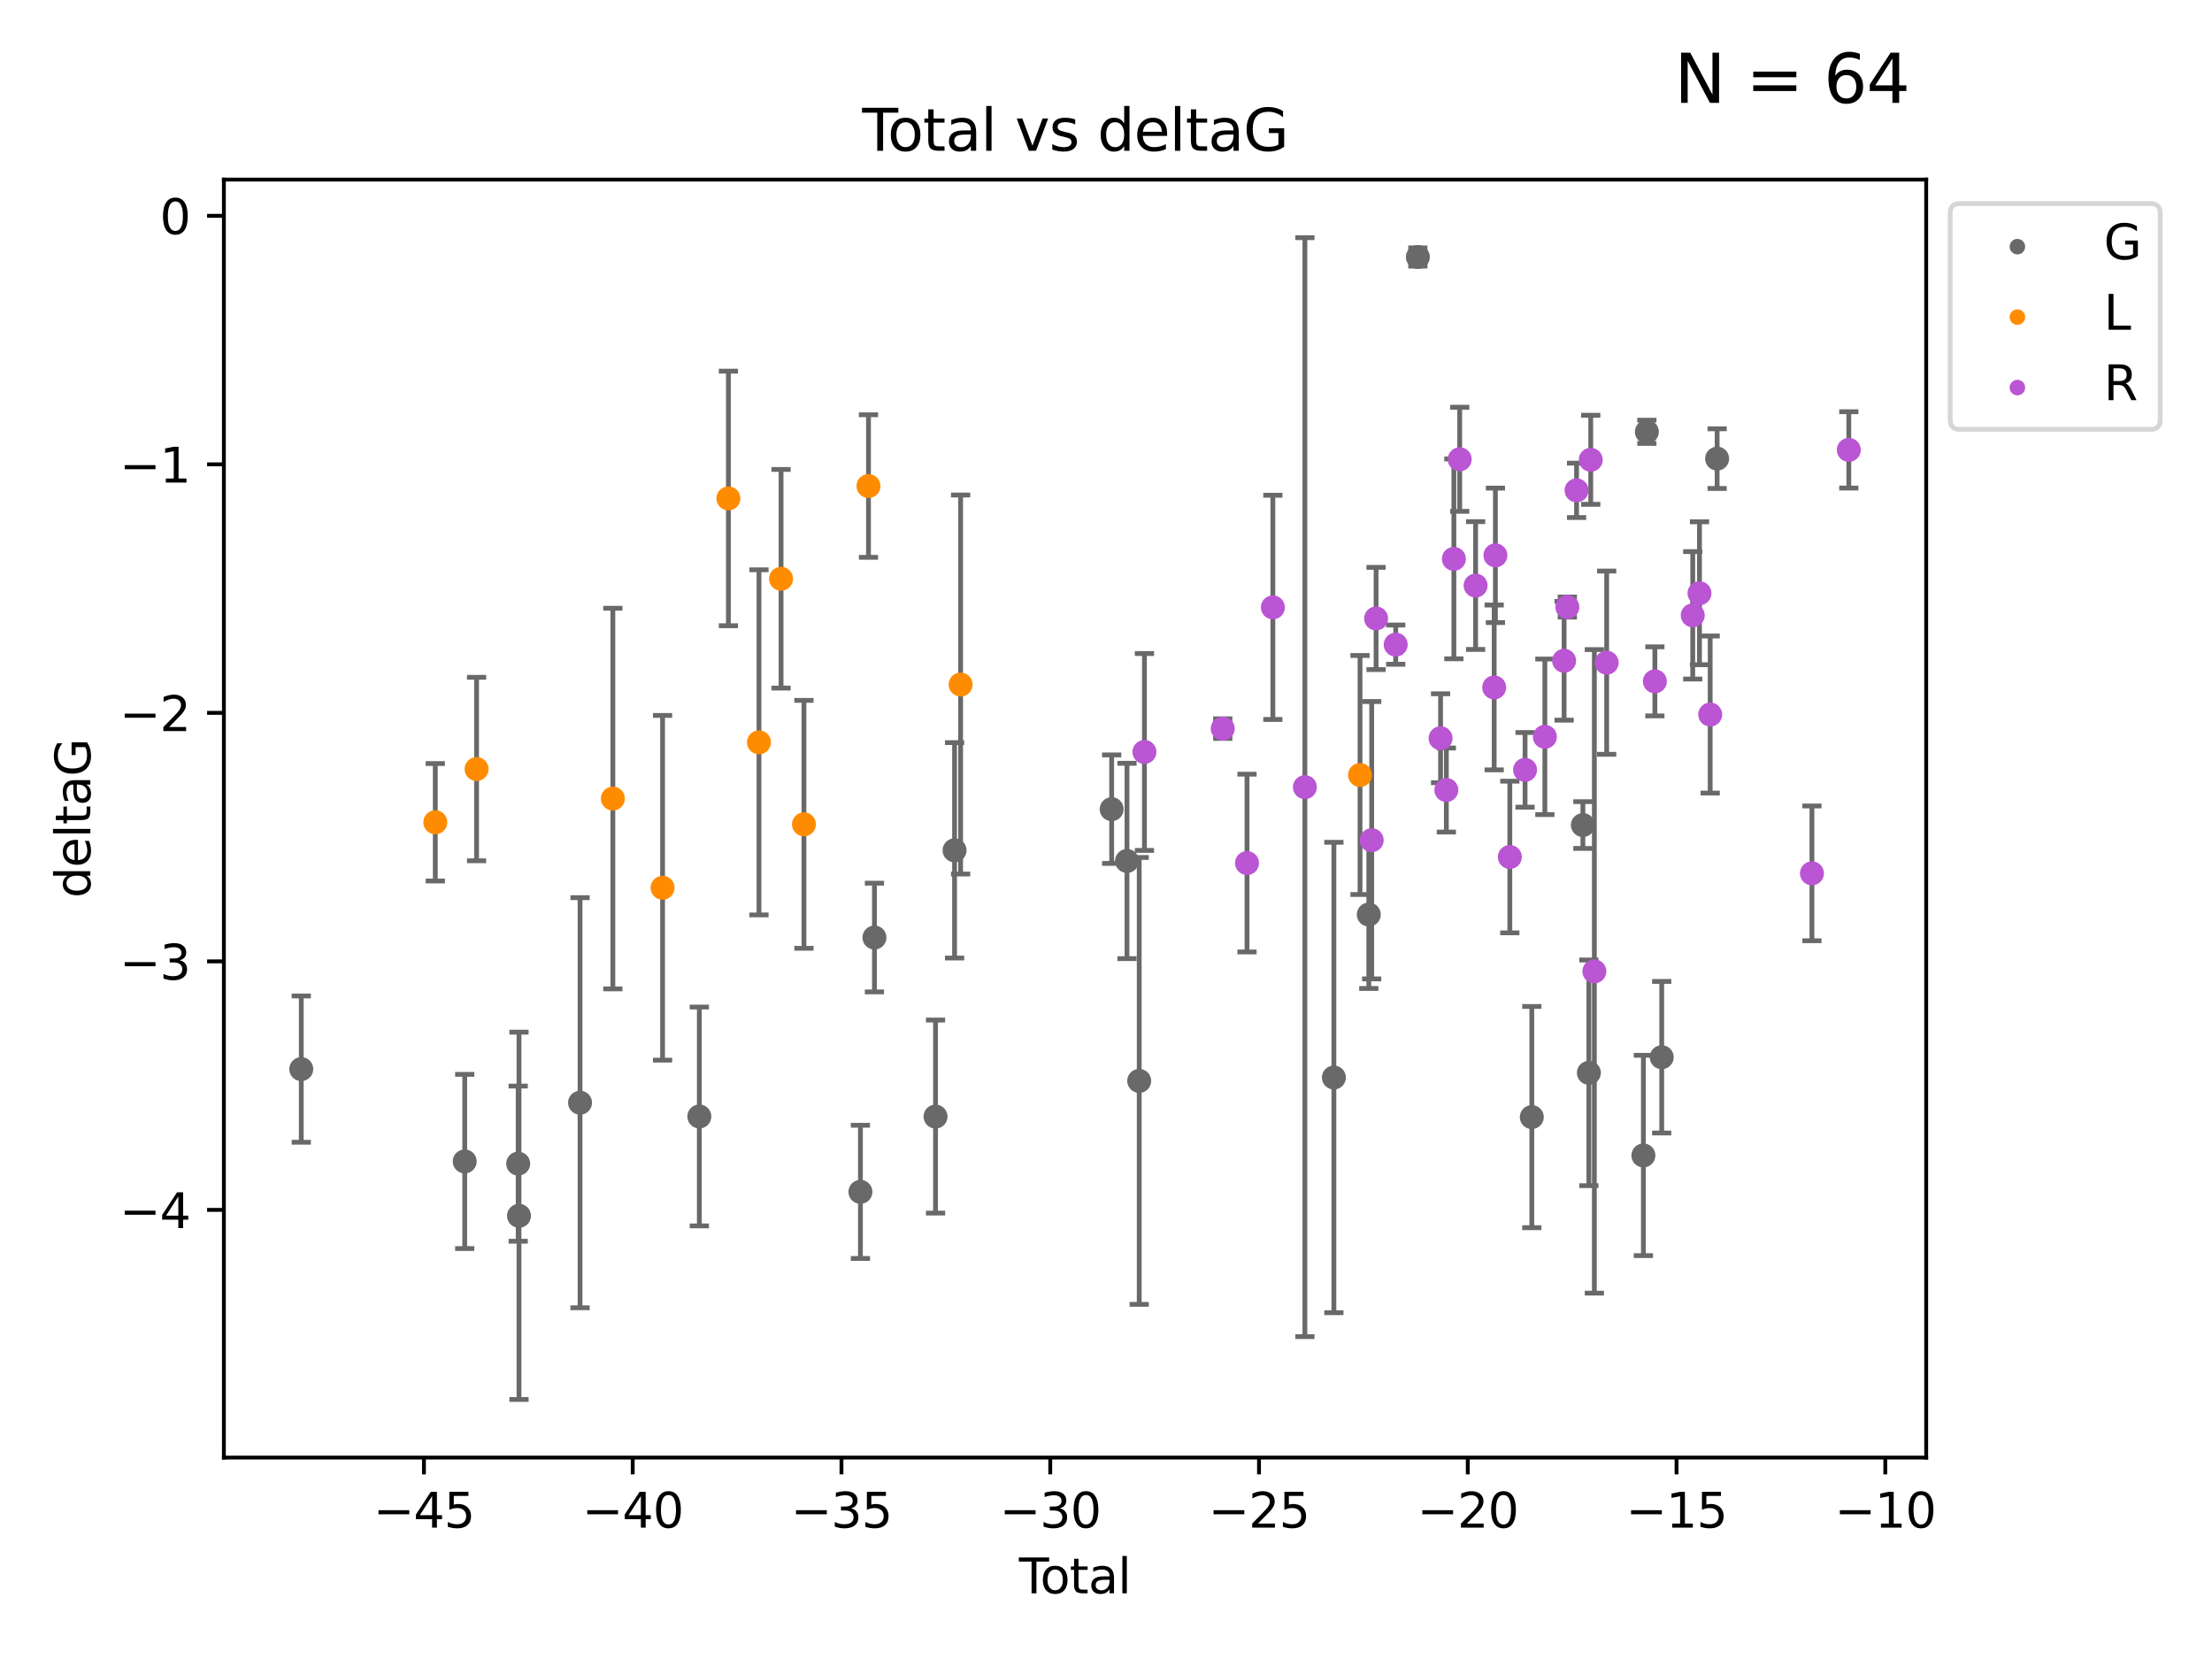<?xml version="1.0" encoding="utf-8" standalone="no"?>
<!DOCTYPE svg PUBLIC "-//W3C//DTD SVG 1.1//EN"
  "http://www.w3.org/Graphics/SVG/1.1/DTD/svg11.dtd">
<svg xmlns:xlink="http://www.w3.org/1999/xlink" width="460.8pt" height="345.6pt" viewBox="0 0 460.8 345.6" xmlns="http://www.w3.org/2000/svg" version="1.1">
 <defs>
  <style type="text/css">*{stroke-linejoin: round; stroke-linecap: butt}</style>
 </defs>
 <g id="figure_1">
  <g id="patch_1">
   <path d="M 0 345.6 
L 460.8 345.6 
L 460.8 0 
L 0 0 
z
" style="fill: #ffffff"/>
  </g>
  <g id="axes_1">
   <g id="patch_2">
    <path d="M 46.64 303.64 
L 401.26 303.64 
L 401.26 37.411 
L 46.64 37.411 
z
" style="fill: #ffffff"/>
   </g>
   <g id="PathCollection_1">
    <defs>
     <path id="m4fd0ebd611" d="M 0 1.118 
C 0.297 1.118 0.581 1 0.791 0.791 
C 1 0.581 1.118 0.297 1.118 0 
C 1.118 -0.297 1 -0.581 0.791 -0.791 
C 0.581 -1 0.297 -1.118 0 -1.118 
C -0.297 -1.118 -0.581 -1 -0.791 -0.791 
C -1 -0.581 -1.118 -0.297 -1.118 0 
C -1.118 0.297 -1 0.581 -0.791 0.791 
C -0.581 1 -0.297 1.118 0 1.118 
z
" style="stroke: #696969"/>
    </defs>
    <g clip-path="url(#p4a94c956e8)">
     <use xlink:href="#m4fd0ebd611" x="62.759" y="222.712" style="fill: #696969; stroke: #696969"/>
     <use xlink:href="#m4fd0ebd611" x="96.81" y="241.949" style="fill: #696969; stroke: #696969"/>
     <use xlink:href="#m4fd0ebd611" x="107.946" y="242.408" style="fill: #696969; stroke: #696969"/>
     <use xlink:href="#m4fd0ebd611" x="108.117" y="253.277" style="fill: #696969; stroke: #696969"/>
     <use xlink:href="#m4fd0ebd611" x="120.835" y="229.715" style="fill: #696969; stroke: #696969"/>
     <use xlink:href="#m4fd0ebd611" x="145.683" y="232.582" style="fill: #696969; stroke: #696969"/>
     <use xlink:href="#m4fd0ebd611" x="179.241" y="248.286" style="fill: #696969; stroke: #696969"/>
     <use xlink:href="#m4fd0ebd611" x="182.164" y="195.305" style="fill: #696969; stroke: #696969"/>
     <use xlink:href="#m4fd0ebd611" x="194.889" y="232.601" style="fill: #696969; stroke: #696969"/>
     <use xlink:href="#m4fd0ebd611" x="198.853" y="177.138" style="fill: #696969; stroke: #696969"/>
     <use xlink:href="#m4fd0ebd611" x="231.579" y="168.563" style="fill: #696969; stroke: #696969"/>
     <use xlink:href="#m4fd0ebd611" x="234.772" y="179.353" style="fill: #696969; stroke: #696969"/>
     <use xlink:href="#m4fd0ebd611" x="237.319" y="225.172" style="fill: #696969; stroke: #696969"/>
     <use xlink:href="#m4fd0ebd611" x="277.873" y="224.464" style="fill: #696969; stroke: #696969"/>
     <use xlink:href="#m4fd0ebd611" x="285.145" y="190.515" style="fill: #696969; stroke: #696969"/>
     <use xlink:href="#m4fd0ebd611" x="295.367" y="53.537" style="fill: #696969; stroke: #696969"/>
     <use xlink:href="#m4fd0ebd611" x="319.104" y="232.707" style="fill: #696969; stroke: #696969"/>
     <use xlink:href="#m4fd0ebd611" x="329.744" y="171.874" style="fill: #696969; stroke: #696969"/>
     <use xlink:href="#m4fd0ebd611" x="330.993" y="223.491" style="fill: #696969; stroke: #696969"/>
     <use xlink:href="#m4fd0ebd611" x="342.349" y="240.702" style="fill: #696969; stroke: #696969"/>
     <use xlink:href="#m4fd0ebd611" x="343.073" y="89.954" style="fill: #696969; stroke: #696969"/>
     <use xlink:href="#m4fd0ebd611" x="346.165" y="220.235" style="fill: #696969; stroke: #696969"/>
     <use xlink:href="#m4fd0ebd611" x="357.71" y="95.543" style="fill: #696969; stroke: #696969"/>
    </g>
   </g>
   <g id="PathCollection_2">
    <defs>
     <path id="mc1f4280012" d="M 0 1.118 
C 0.297 1.118 0.581 1 0.791 0.791 
C 1 0.581 1.118 0.297 1.118 0 
C 1.118 -0.297 1 -0.581 0.791 -0.791 
C 0.581 -1 0.297 -1.118 0 -1.118 
C -0.297 -1.118 -0.581 -1 -0.791 -0.791 
C -1 -0.581 -1.118 -0.297 -1.118 0 
C -1.118 0.297 -1 0.581 -0.791 0.791 
C -0.581 1 -0.297 1.118 0 1.118 
z
" style="stroke: #ff8c00"/>
    </defs>
    <g clip-path="url(#p4a94c956e8)">
     <use xlink:href="#mc1f4280012" x="90.681" y="171.295" style="fill: #ff8c00; stroke: #ff8c00"/>
     <use xlink:href="#mc1f4280012" x="99.28" y="160.206" style="fill: #ff8c00; stroke: #ff8c00"/>
     <use xlink:href="#mc1f4280012" x="127.671" y="166.355" style="fill: #ff8c00; stroke: #ff8c00"/>
     <use xlink:href="#mc1f4280012" x="138.024" y="184.942" style="fill: #ff8c00; stroke: #ff8c00"/>
     <use xlink:href="#mc1f4280012" x="151.738" y="103.833" style="fill: #ff8c00; stroke: #ff8c00"/>
     <use xlink:href="#mc1f4280012" x="158.11" y="154.643" style="fill: #ff8c00; stroke: #ff8c00"/>
     <use xlink:href="#mc1f4280012" x="162.709" y="120.568" style="fill: #ff8c00; stroke: #ff8c00"/>
     <use xlink:href="#mc1f4280012" x="167.478" y="171.721" style="fill: #ff8c00; stroke: #ff8c00"/>
     <use xlink:href="#mc1f4280012" x="180.922" y="101.253" style="fill: #ff8c00; stroke: #ff8c00"/>
     <use xlink:href="#mc1f4280012" x="200.114" y="142.601" style="fill: #ff8c00; stroke: #ff8c00"/>
     <use xlink:href="#mc1f4280012" x="283.318" y="161.448" style="fill: #ff8c00; stroke: #ff8c00"/>
    </g>
   </g>
   <g id="PathCollection_3">
    <defs>
     <path id="maaa5646543" d="M 0 1.118 
C 0.297 1.118 0.581 1 0.791 0.791 
C 1 0.581 1.118 0.297 1.118 0 
C 1.118 -0.297 1 -0.581 0.791 -0.791 
C 0.581 -1 0.297 -1.118 0 -1.118 
C -0.297 -1.118 -0.581 -1 -0.791 -0.791 
C -1 -0.581 -1.118 -0.297 -1.118 0 
C -1.118 0.297 -1 0.581 -0.791 0.791 
C -0.581 1 -0.297 1.118 0 1.118 
z
" style="stroke: #ba55d3"/>
    </defs>
    <g clip-path="url(#p4a94c956e8)">
     <use xlink:href="#maaa5646543" x="238.408" y="156.647" style="fill: #ba55d3; stroke: #ba55d3"/>
     <use xlink:href="#maaa5646543" x="254.722" y="151.776" style="fill: #ba55d3; stroke: #ba55d3"/>
     <use xlink:href="#maaa5646543" x="259.775" y="179.791" style="fill: #ba55d3; stroke: #ba55d3"/>
     <use xlink:href="#maaa5646543" x="265.161" y="126.523" style="fill: #ba55d3; stroke: #ba55d3"/>
     <use xlink:href="#maaa5646543" x="271.833" y="163.978" style="fill: #ba55d3; stroke: #ba55d3"/>
     <use xlink:href="#maaa5646543" x="285.748" y="175.031" style="fill: #ba55d3; stroke: #ba55d3"/>
     <use xlink:href="#maaa5646543" x="286.663" y="128.839" style="fill: #ba55d3; stroke: #ba55d3"/>
     <use xlink:href="#maaa5646543" x="290.752" y="134.289" style="fill: #ba55d3; stroke: #ba55d3"/>
     <use xlink:href="#maaa5646543" x="300.097" y="153.79" style="fill: #ba55d3; stroke: #ba55d3"/>
     <use xlink:href="#maaa5646543" x="301.3" y="164.573" style="fill: #ba55d3; stroke: #ba55d3"/>
     <use xlink:href="#maaa5646543" x="302.867" y="116.425" style="fill: #ba55d3; stroke: #ba55d3"/>
     <use xlink:href="#maaa5646543" x="304.086" y="95.678" style="fill: #ba55d3; stroke: #ba55d3"/>
     <use xlink:href="#maaa5646543" x="307.397" y="121.982" style="fill: #ba55d3; stroke: #ba55d3"/>
     <use xlink:href="#maaa5646543" x="311.266" y="143.206" style="fill: #ba55d3; stroke: #ba55d3"/>
     <use xlink:href="#maaa5646543" x="311.522" y="115.69" style="fill: #ba55d3; stroke: #ba55d3"/>
     <use xlink:href="#maaa5646543" x="314.523" y="178.529" style="fill: #ba55d3; stroke: #ba55d3"/>
     <use xlink:href="#maaa5646543" x="317.699" y="160.374" style="fill: #ba55d3; stroke: #ba55d3"/>
     <use xlink:href="#maaa5646543" x="321.825" y="153.488" style="fill: #ba55d3; stroke: #ba55d3"/>
     <use xlink:href="#maaa5646543" x="325.835" y="137.652" style="fill: #ba55d3; stroke: #ba55d3"/>
     <use xlink:href="#maaa5646543" x="326.505" y="126.465" style="fill: #ba55d3; stroke: #ba55d3"/>
     <use xlink:href="#maaa5646543" x="328.426" y="102.146" style="fill: #ba55d3; stroke: #ba55d3"/>
     <use xlink:href="#maaa5646543" x="331.381" y="95.785" style="fill: #ba55d3; stroke: #ba55d3"/>
     <use xlink:href="#maaa5646543" x="332.135" y="202.352" style="fill: #ba55d3; stroke: #ba55d3"/>
     <use xlink:href="#maaa5646543" x="334.699" y="138.048" style="fill: #ba55d3; stroke: #ba55d3"/>
     <use xlink:href="#maaa5646543" x="344.739" y="141.938" style="fill: #ba55d3; stroke: #ba55d3"/>
     <use xlink:href="#maaa5646543" x="352.628" y="128.184" style="fill: #ba55d3; stroke: #ba55d3"/>
     <use xlink:href="#maaa5646543" x="354.034" y="123.585" style="fill: #ba55d3; stroke: #ba55d3"/>
     <use xlink:href="#maaa5646543" x="356.263" y="148.851" style="fill: #ba55d3; stroke: #ba55d3"/>
     <use xlink:href="#maaa5646543" x="377.46" y="181.934" style="fill: #ba55d3; stroke: #ba55d3"/>
     <use xlink:href="#maaa5646543" x="385.141" y="93.721" style="fill: #ba55d3; stroke: #ba55d3"/>
    </g>
   </g>
   <g id="matplotlib.axis_1">
    <g id="xtick_1">
     <g id="line2d_1">
      <defs>
       <path id="mcca093fc51" d="M 0 0 
L 0 3.5 
" style="stroke: #000000; stroke-width: 0.8"/>
      </defs>
      <g>
       <use xlink:href="#mcca093fc51" x="88.317" y="303.64" style="stroke: #000000; stroke-width: 0.8"/>
      </g>
     </g>
     <g id="text_1">
      <!-- −45 -->
      <g transform="translate(77.764 318.238)scale(0.1 -0.1)">
       <defs>
        <path id="DejaVuSans-2212" d="M 678 2272 
L 4684 2272 
L 4684 1741 
L 678 1741 
L 678 2272 
z
" transform="scale(0.016)"/>
        <path id="DejaVuSans-34" d="M 2419 4116 
L 825 1625 
L 2419 1625 
L 2419 4116 
z
M 2253 4666 
L 3047 4666 
L 3047 1625 
L 3713 1625 
L 3713 1100 
L 3047 1100 
L 3047 0 
L 2419 0 
L 2419 1100 
L 313 1100 
L 313 1709 
L 2253 4666 
z
" transform="scale(0.016)"/>
        <path id="DejaVuSans-35" d="M 691 4666 
L 3169 4666 
L 3169 4134 
L 1269 4134 
L 1269 2991 
Q 1406 3038 1543 3061 
Q 1681 3084 1819 3084 
Q 2600 3084 3056 2656 
Q 3513 2228 3513 1497 
Q 3513 744 3044 326 
Q 2575 -91 1722 -91 
Q 1428 -91 1123 -41 
Q 819 9 494 109 
L 494 744 
Q 775 591 1075 516 
Q 1375 441 1709 441 
Q 2250 441 2565 725 
Q 2881 1009 2881 1497 
Q 2881 1984 2565 2268 
Q 2250 2553 1709 2553 
Q 1456 2553 1204 2497 
Q 953 2441 691 2322 
L 691 4666 
z
" transform="scale(0.016)"/>
       </defs>
       <use xlink:href="#DejaVuSans-2212"/>
       <use xlink:href="#DejaVuSans-34" x="83.789"/>
       <use xlink:href="#DejaVuSans-35" x="147.412"/>
      </g>
     </g>
    </g>
    <g id="xtick_2">
     <g id="line2d_2">
      <g>
       <use xlink:href="#mcca093fc51" x="131.806" y="303.64" style="stroke: #000000; stroke-width: 0.8"/>
      </g>
     </g>
     <g id="text_2">
      <!-- −40 -->
      <g transform="translate(121.254 318.238)scale(0.1 -0.1)">
       <defs>
        <path id="DejaVuSans-30" d="M 2034 4250 
Q 1547 4250 1301 3770 
Q 1056 3291 1056 2328 
Q 1056 1369 1301 889 
Q 1547 409 2034 409 
Q 2525 409 2770 889 
Q 3016 1369 3016 2328 
Q 3016 3291 2770 3770 
Q 2525 4250 2034 4250 
z
M 2034 4750 
Q 2819 4750 3233 4129 
Q 3647 3509 3647 2328 
Q 3647 1150 3233 529 
Q 2819 -91 2034 -91 
Q 1250 -91 836 529 
Q 422 1150 422 2328 
Q 422 3509 836 4129 
Q 1250 4750 2034 4750 
z
" transform="scale(0.016)"/>
       </defs>
       <use xlink:href="#DejaVuSans-2212"/>
       <use xlink:href="#DejaVuSans-34" x="83.789"/>
       <use xlink:href="#DejaVuSans-30" x="147.412"/>
      </g>
     </g>
    </g>
    <g id="xtick_3">
     <g id="line2d_3">
      <g>
       <use xlink:href="#mcca093fc51" x="175.295" y="303.64" style="stroke: #000000; stroke-width: 0.8"/>
      </g>
     </g>
     <g id="text_3">
      <!-- −35 -->
      <g transform="translate(164.743 318.238)scale(0.1 -0.1)">
       <defs>
        <path id="DejaVuSans-33" d="M 2597 2516 
Q 3050 2419 3304 2112 
Q 3559 1806 3559 1356 
Q 3559 666 3084 287 
Q 2609 -91 1734 -91 
Q 1441 -91 1130 -33 
Q 819 25 488 141 
L 488 750 
Q 750 597 1062 519 
Q 1375 441 1716 441 
Q 2309 441 2620 675 
Q 2931 909 2931 1356 
Q 2931 1769 2642 2001 
Q 2353 2234 1838 2234 
L 1294 2234 
L 1294 2753 
L 1863 2753 
Q 2328 2753 2575 2939 
Q 2822 3125 2822 3475 
Q 2822 3834 2567 4026 
Q 2313 4219 1838 4219 
Q 1578 4219 1281 4162 
Q 984 4106 628 3988 
L 628 4550 
Q 988 4650 1302 4700 
Q 1616 4750 1894 4750 
Q 2613 4750 3031 4423 
Q 3450 4097 3450 3541 
Q 3450 3153 3228 2886 
Q 3006 2619 2597 2516 
z
" transform="scale(0.016)"/>
       </defs>
       <use xlink:href="#DejaVuSans-2212"/>
       <use xlink:href="#DejaVuSans-33" x="83.789"/>
       <use xlink:href="#DejaVuSans-35" x="147.412"/>
      </g>
     </g>
    </g>
    <g id="xtick_4">
     <g id="line2d_4">
      <g>
       <use xlink:href="#mcca093fc51" x="218.784" y="303.64" style="stroke: #000000; stroke-width: 0.8"/>
      </g>
     </g>
     <g id="text_4">
      <!-- −30 -->
      <g transform="translate(208.232 318.238)scale(0.1 -0.1)">
       <use xlink:href="#DejaVuSans-2212"/>
       <use xlink:href="#DejaVuSans-33" x="83.789"/>
       <use xlink:href="#DejaVuSans-30" x="147.412"/>
      </g>
     </g>
    </g>
    <g id="xtick_5">
     <g id="line2d_5">
      <g>
       <use xlink:href="#mcca093fc51" x="262.274" y="303.64" style="stroke: #000000; stroke-width: 0.8"/>
      </g>
     </g>
     <g id="text_5">
      <!-- −25 -->
      <g transform="translate(251.721 318.238)scale(0.1 -0.1)">
       <defs>
        <path id="DejaVuSans-32" d="M 1228 531 
L 3431 531 
L 3431 0 
L 469 0 
L 469 531 
Q 828 903 1448 1529 
Q 2069 2156 2228 2338 
Q 2531 2678 2651 2914 
Q 2772 3150 2772 3378 
Q 2772 3750 2511 3984 
Q 2250 4219 1831 4219 
Q 1534 4219 1204 4116 
Q 875 4013 500 3803 
L 500 4441 
Q 881 4594 1212 4672 
Q 1544 4750 1819 4750 
Q 2544 4750 2975 4387 
Q 3406 4025 3406 3419 
Q 3406 3131 3298 2873 
Q 3191 2616 2906 2266 
Q 2828 2175 2409 1742 
Q 1991 1309 1228 531 
z
" transform="scale(0.016)"/>
       </defs>
       <use xlink:href="#DejaVuSans-2212"/>
       <use xlink:href="#DejaVuSans-32" x="83.789"/>
       <use xlink:href="#DejaVuSans-35" x="147.412"/>
      </g>
     </g>
    </g>
    <g id="xtick_6">
     <g id="line2d_6">
      <g>
       <use xlink:href="#mcca093fc51" x="305.763" y="303.64" style="stroke: #000000; stroke-width: 0.8"/>
      </g>
     </g>
     <g id="text_6">
      <!-- −20 -->
      <g transform="translate(295.21 318.238)scale(0.1 -0.1)">
       <use xlink:href="#DejaVuSans-2212"/>
       <use xlink:href="#DejaVuSans-32" x="83.789"/>
       <use xlink:href="#DejaVuSans-30" x="147.412"/>
      </g>
     </g>
    </g>
    <g id="xtick_7">
     <g id="line2d_7">
      <g>
       <use xlink:href="#mcca093fc51" x="349.252" y="303.64" style="stroke: #000000; stroke-width: 0.8"/>
      </g>
     </g>
     <g id="text_7">
      <!-- −15 -->
      <g transform="translate(338.7 318.238)scale(0.1 -0.1)">
       <defs>
        <path id="DejaVuSans-31" d="M 794 531 
L 1825 531 
L 1825 4091 
L 703 3866 
L 703 4441 
L 1819 4666 
L 2450 4666 
L 2450 531 
L 3481 531 
L 3481 0 
L 794 0 
L 794 531 
z
" transform="scale(0.016)"/>
       </defs>
       <use xlink:href="#DejaVuSans-2212"/>
       <use xlink:href="#DejaVuSans-31" x="83.789"/>
       <use xlink:href="#DejaVuSans-35" x="147.412"/>
      </g>
     </g>
    </g>
    <g id="xtick_8">
     <g id="line2d_8">
      <g>
       <use xlink:href="#mcca093fc51" x="392.741" y="303.64" style="stroke: #000000; stroke-width: 0.8"/>
      </g>
     </g>
     <g id="text_8">
      <!-- −10 -->
      <g transform="translate(382.189 318.238)scale(0.1 -0.1)">
       <use xlink:href="#DejaVuSans-2212"/>
       <use xlink:href="#DejaVuSans-31" x="83.789"/>
       <use xlink:href="#DejaVuSans-30" x="147.412"/>
      </g>
     </g>
    </g>
    <g id="text_9">
     <!-- Total -->
     <g transform="translate(212.273 331.917)scale(0.1 -0.1)">
      <defs>
       <path id="DejaVuSans-54" d="M -19 4666 
L 3928 4666 
L 3928 4134 
L 2272 4134 
L 2272 0 
L 1638 0 
L 1638 4134 
L -19 4134 
L -19 4666 
z
" transform="scale(0.016)"/>
       <path id="DejaVuSans-6f" d="M 1959 3097 
Q 1497 3097 1228 2736 
Q 959 2375 959 1747 
Q 959 1119 1226 758 
Q 1494 397 1959 397 
Q 2419 397 2687 759 
Q 2956 1122 2956 1747 
Q 2956 2369 2687 2733 
Q 2419 3097 1959 3097 
z
M 1959 3584 
Q 2709 3584 3137 3096 
Q 3566 2609 3566 1747 
Q 3566 888 3137 398 
Q 2709 -91 1959 -91 
Q 1206 -91 779 398 
Q 353 888 353 1747 
Q 353 2609 779 3096 
Q 1206 3584 1959 3584 
z
" transform="scale(0.016)"/>
       <path id="DejaVuSans-74" d="M 1172 4494 
L 1172 3500 
L 2356 3500 
L 2356 3053 
L 1172 3053 
L 1172 1153 
Q 1172 725 1289 603 
Q 1406 481 1766 481 
L 2356 481 
L 2356 0 
L 1766 0 
Q 1100 0 847 248 
Q 594 497 594 1153 
L 594 3053 
L 172 3053 
L 172 3500 
L 594 3500 
L 594 4494 
L 1172 4494 
z
" transform="scale(0.016)"/>
       <path id="DejaVuSans-61" d="M 2194 1759 
Q 1497 1759 1228 1600 
Q 959 1441 959 1056 
Q 959 750 1161 570 
Q 1363 391 1709 391 
Q 2188 391 2477 730 
Q 2766 1069 2766 1631 
L 2766 1759 
L 2194 1759 
z
M 3341 1997 
L 3341 0 
L 2766 0 
L 2766 531 
Q 2569 213 2275 61 
Q 1981 -91 1556 -91 
Q 1019 -91 701 211 
Q 384 513 384 1019 
Q 384 1609 779 1909 
Q 1175 2209 1959 2209 
L 2766 2209 
L 2766 2266 
Q 2766 2663 2505 2880 
Q 2244 3097 1772 3097 
Q 1472 3097 1187 3025 
Q 903 2953 641 2809 
L 641 3341 
Q 956 3463 1253 3523 
Q 1550 3584 1831 3584 
Q 2591 3584 2966 3190 
Q 3341 2797 3341 1997 
z
" transform="scale(0.016)"/>
       <path id="DejaVuSans-6c" d="M 603 4863 
L 1178 4863 
L 1178 0 
L 603 0 
L 603 4863 
z
" transform="scale(0.016)"/>
      </defs>
      <use xlink:href="#DejaVuSans-54"/>
      <use xlink:href="#DejaVuSans-6f" x="44.084"/>
      <use xlink:href="#DejaVuSans-74" x="105.266"/>
      <use xlink:href="#DejaVuSans-61" x="144.475"/>
      <use xlink:href="#DejaVuSans-6c" x="205.754"/>
     </g>
    </g>
   </g>
   <g id="matplotlib.axis_2">
    <g id="ytick_1">
     <g id="line2d_9">
      <defs>
       <path id="mfbd87d9d18" d="M 0 0 
L -3.5 0 
" style="stroke: #000000; stroke-width: 0.8"/>
      </defs>
      <g>
       <use xlink:href="#mfbd87d9d18" x="46.64" y="252.039" style="stroke: #000000; stroke-width: 0.8"/>
      </g>
     </g>
     <g id="text_10">
      <!-- −4 -->
      <g transform="translate(24.898 255.839)scale(0.1 -0.1)">
       <use xlink:href="#DejaVuSans-2212"/>
       <use xlink:href="#DejaVuSans-34" x="83.789"/>
      </g>
     </g>
    </g>
    <g id="ytick_2">
     <g id="line2d_10">
      <g>
       <use xlink:href="#mfbd87d9d18" x="46.64" y="200.27" style="stroke: #000000; stroke-width: 0.8"/>
      </g>
     </g>
     <g id="text_11">
      <!-- −3 -->
      <g transform="translate(24.898 204.069)scale(0.1 -0.1)">
       <use xlink:href="#DejaVuSans-2212"/>
       <use xlink:href="#DejaVuSans-33" x="83.789"/>
      </g>
     </g>
    </g>
    <g id="ytick_3">
     <g id="line2d_11">
      <g>
       <use xlink:href="#mfbd87d9d18" x="46.64" y="148.501" style="stroke: #000000; stroke-width: 0.8"/>
      </g>
     </g>
     <g id="text_12">
      <!-- −2 -->
      <g transform="translate(24.898 152.3)scale(0.1 -0.1)">
       <use xlink:href="#DejaVuSans-2212"/>
       <use xlink:href="#DejaVuSans-32" x="83.789"/>
      </g>
     </g>
    </g>
    <g id="ytick_4">
     <g id="line2d_12">
      <g>
       <use xlink:href="#mfbd87d9d18" x="46.64" y="96.732" style="stroke: #000000; stroke-width: 0.8"/>
      </g>
     </g>
     <g id="text_13">
      <!-- −1 -->
      <g transform="translate(24.898 100.531)scale(0.1 -0.1)">
       <use xlink:href="#DejaVuSans-2212"/>
       <use xlink:href="#DejaVuSans-31" x="83.789"/>
      </g>
     </g>
    </g>
    <g id="ytick_5">
     <g id="line2d_13">
      <g>
       <use xlink:href="#mfbd87d9d18" x="46.64" y="44.962" style="stroke: #000000; stroke-width: 0.8"/>
      </g>
     </g>
     <g id="text_14">
      <!-- 0 -->
      <g transform="translate(33.278 48.762)scale(0.1 -0.1)">
       <use xlink:href="#DejaVuSans-30"/>
      </g>
     </g>
    </g>
    <g id="text_15">
     <!-- deltaG -->
     <g transform="translate(18.818 187.064)rotate(-90)scale(0.1 -0.1)">
      <defs>
       <path id="DejaVuSans-64" d="M 2906 2969 
L 2906 4863 
L 3481 4863 
L 3481 0 
L 2906 0 
L 2906 525 
Q 2725 213 2448 61 
Q 2172 -91 1784 -91 
Q 1150 -91 751 415 
Q 353 922 353 1747 
Q 353 2572 751 3078 
Q 1150 3584 1784 3584 
Q 2172 3584 2448 3432 
Q 2725 3281 2906 2969 
z
M 947 1747 
Q 947 1113 1208 752 
Q 1469 391 1925 391 
Q 2381 391 2643 752 
Q 2906 1113 2906 1747 
Q 2906 2381 2643 2742 
Q 2381 3103 1925 3103 
Q 1469 3103 1208 2742 
Q 947 2381 947 1747 
z
" transform="scale(0.016)"/>
       <path id="DejaVuSans-65" d="M 3597 1894 
L 3597 1613 
L 953 1613 
Q 991 1019 1311 708 
Q 1631 397 2203 397 
Q 2534 397 2845 478 
Q 3156 559 3463 722 
L 3463 178 
Q 3153 47 2828 -22 
Q 2503 -91 2169 -91 
Q 1331 -91 842 396 
Q 353 884 353 1716 
Q 353 2575 817 3079 
Q 1281 3584 2069 3584 
Q 2775 3584 3186 3129 
Q 3597 2675 3597 1894 
z
M 3022 2063 
Q 3016 2534 2758 2815 
Q 2500 3097 2075 3097 
Q 1594 3097 1305 2825 
Q 1016 2553 972 2059 
L 3022 2063 
z
" transform="scale(0.016)"/>
       <path id="DejaVuSans-47" d="M 3809 666 
L 3809 1919 
L 2778 1919 
L 2778 2438 
L 4434 2438 
L 4434 434 
Q 4069 175 3628 42 
Q 3188 -91 2688 -91 
Q 1594 -91 976 548 
Q 359 1188 359 2328 
Q 359 3472 976 4111 
Q 1594 4750 2688 4750 
Q 3144 4750 3555 4637 
Q 3966 4525 4313 4306 
L 4313 3634 
Q 3963 3931 3569 4081 
Q 3175 4231 2741 4231 
Q 1884 4231 1454 3753 
Q 1025 3275 1025 2328 
Q 1025 1384 1454 906 
Q 1884 428 2741 428 
Q 3075 428 3337 486 
Q 3600 544 3809 666 
z
" transform="scale(0.016)"/>
      </defs>
      <use xlink:href="#DejaVuSans-64"/>
      <use xlink:href="#DejaVuSans-65" x="63.477"/>
      <use xlink:href="#DejaVuSans-6c" x="125"/>
      <use xlink:href="#DejaVuSans-74" x="152.783"/>
      <use xlink:href="#DejaVuSans-61" x="191.992"/>
      <use xlink:href="#DejaVuSans-47" x="253.271"/>
     </g>
    </g>
   </g>
   <g id="LineCollection_1">
    <path d="M 62.759 237.949 
L 62.759 207.475 
" clip-path="url(#p4a94c956e8)" style="fill: none; stroke: #696969"/>
    <path d="M 96.81 260.094 
L 96.81 223.805 
" clip-path="url(#p4a94c956e8)" style="fill: none; stroke: #696969"/>
    <path d="M 107.946 258.571 
L 107.946 226.245 
" clip-path="url(#p4a94c956e8)" style="fill: none; stroke: #696969"/>
    <path d="M 108.117 291.539 
L 108.117 215.016 
" clip-path="url(#p4a94c956e8)" style="fill: none; stroke: #696969"/>
    <path d="M 120.835 272.433 
L 120.835 186.997 
" clip-path="url(#p4a94c956e8)" style="fill: none; stroke: #696969"/>
    <path d="M 145.683 255.374 
L 145.683 209.79 
" clip-path="url(#p4a94c956e8)" style="fill: none; stroke: #696969"/>
    <path d="M 179.241 262.16 
L 179.241 234.411 
" clip-path="url(#p4a94c956e8)" style="fill: none; stroke: #696969"/>
    <path d="M 182.164 206.628 
L 182.164 183.982 
" clip-path="url(#p4a94c956e8)" style="fill: none; stroke: #696969"/>
    <path d="M 194.889 252.705 
L 194.889 212.497 
" clip-path="url(#p4a94c956e8)" style="fill: none; stroke: #696969"/>
    <path d="M 198.853 199.574 
L 198.853 154.702 
" clip-path="url(#p4a94c956e8)" style="fill: none; stroke: #696969"/>
    <path d="M 231.579 179.865 
L 231.579 157.261 
" clip-path="url(#p4a94c956e8)" style="fill: none; stroke: #696969"/>
    <path d="M 234.772 199.698 
L 234.772 159.008 
" clip-path="url(#p4a94c956e8)" style="fill: none; stroke: #696969"/>
    <path d="M 237.319 271.717 
L 237.319 178.627 
" clip-path="url(#p4a94c956e8)" style="fill: none; stroke: #696969"/>
    <path d="M 277.873 273.459 
L 277.873 175.47 
" clip-path="url(#p4a94c956e8)" style="fill: none; stroke: #696969"/>
    <path d="M 285.145 205.919 
L 285.145 175.11 
" clip-path="url(#p4a94c956e8)" style="fill: none; stroke: #696969"/>
    <path d="M 295.367 55.429 
L 295.367 51.644 
" clip-path="url(#p4a94c956e8)" style="fill: none; stroke: #696969"/>
    <path d="M 319.104 255.749 
L 319.104 209.666 
" clip-path="url(#p4a94c956e8)" style="fill: none; stroke: #696969"/>
    <path d="M 329.744 176.746 
L 329.744 167.002 
" clip-path="url(#p4a94c956e8)" style="fill: none; stroke: #696969"/>
    <path d="M 330.993 246.995 
L 330.993 199.988 
" clip-path="url(#p4a94c956e8)" style="fill: none; stroke: #696969"/>
    <path d="M 342.349 261.565 
L 342.349 219.838 
" clip-path="url(#p4a94c956e8)" style="fill: none; stroke: #696969"/>
    <path d="M 343.073 92.372 
L 343.073 87.537 
" clip-path="url(#p4a94c956e8)" style="fill: none; stroke: #696969"/>
    <path d="M 346.165 236.023 
L 346.165 204.447 
" clip-path="url(#p4a94c956e8)" style="fill: none; stroke: #696969"/>
    <path d="M 357.71 101.758 
L 357.71 89.327 
" clip-path="url(#p4a94c956e8)" style="fill: none; stroke: #696969"/>
   </g>
   <g id="line2d_14">
    <defs>
     <path id="mb1feabbcab" d="M 2 0 
L -2 -0 
" style="stroke: #696969"/>
    </defs>
    <g clip-path="url(#p4a94c956e8)">
     <use xlink:href="#mb1feabbcab" x="62.759" y="237.949" style="fill: #696969; stroke: #696969"/>
     <use xlink:href="#mb1feabbcab" x="96.81" y="260.094" style="fill: #696969; stroke: #696969"/>
     <use xlink:href="#mb1feabbcab" x="107.946" y="258.571" style="fill: #696969; stroke: #696969"/>
     <use xlink:href="#mb1feabbcab" x="108.117" y="291.539" style="fill: #696969; stroke: #696969"/>
     <use xlink:href="#mb1feabbcab" x="120.835" y="272.433" style="fill: #696969; stroke: #696969"/>
     <use xlink:href="#mb1feabbcab" x="145.683" y="255.374" style="fill: #696969; stroke: #696969"/>
     <use xlink:href="#mb1feabbcab" x="179.241" y="262.16" style="fill: #696969; stroke: #696969"/>
     <use xlink:href="#mb1feabbcab" x="182.164" y="206.628" style="fill: #696969; stroke: #696969"/>
     <use xlink:href="#mb1feabbcab" x="194.889" y="252.705" style="fill: #696969; stroke: #696969"/>
     <use xlink:href="#mb1feabbcab" x="198.853" y="199.574" style="fill: #696969; stroke: #696969"/>
     <use xlink:href="#mb1feabbcab" x="231.579" y="179.865" style="fill: #696969; stroke: #696969"/>
     <use xlink:href="#mb1feabbcab" x="234.772" y="199.698" style="fill: #696969; stroke: #696969"/>
     <use xlink:href="#mb1feabbcab" x="237.319" y="271.717" style="fill: #696969; stroke: #696969"/>
     <use xlink:href="#mb1feabbcab" x="277.873" y="273.459" style="fill: #696969; stroke: #696969"/>
     <use xlink:href="#mb1feabbcab" x="285.145" y="205.919" style="fill: #696969; stroke: #696969"/>
     <use xlink:href="#mb1feabbcab" x="295.367" y="55.429" style="fill: #696969; stroke: #696969"/>
     <use xlink:href="#mb1feabbcab" x="319.104" y="255.749" style="fill: #696969; stroke: #696969"/>
     <use xlink:href="#mb1feabbcab" x="329.744" y="176.746" style="fill: #696969; stroke: #696969"/>
     <use xlink:href="#mb1feabbcab" x="330.993" y="246.995" style="fill: #696969; stroke: #696969"/>
     <use xlink:href="#mb1feabbcab" x="342.349" y="261.565" style="fill: #696969; stroke: #696969"/>
     <use xlink:href="#mb1feabbcab" x="343.073" y="92.372" style="fill: #696969; stroke: #696969"/>
     <use xlink:href="#mb1feabbcab" x="346.165" y="236.023" style="fill: #696969; stroke: #696969"/>
     <use xlink:href="#mb1feabbcab" x="357.71" y="101.758" style="fill: #696969; stroke: #696969"/>
    </g>
   </g>
   <g id="line2d_15">
    <g clip-path="url(#p4a94c956e8)">
     <use xlink:href="#mb1feabbcab" x="62.759" y="207.475" style="fill: #696969; stroke: #696969"/>
     <use xlink:href="#mb1feabbcab" x="96.81" y="223.805" style="fill: #696969; stroke: #696969"/>
     <use xlink:href="#mb1feabbcab" x="107.946" y="226.245" style="fill: #696969; stroke: #696969"/>
     <use xlink:href="#mb1feabbcab" x="108.117" y="215.016" style="fill: #696969; stroke: #696969"/>
     <use xlink:href="#mb1feabbcab" x="120.835" y="186.997" style="fill: #696969; stroke: #696969"/>
     <use xlink:href="#mb1feabbcab" x="145.683" y="209.79" style="fill: #696969; stroke: #696969"/>
     <use xlink:href="#mb1feabbcab" x="179.241" y="234.411" style="fill: #696969; stroke: #696969"/>
     <use xlink:href="#mb1feabbcab" x="182.164" y="183.982" style="fill: #696969; stroke: #696969"/>
     <use xlink:href="#mb1feabbcab" x="194.889" y="212.497" style="fill: #696969; stroke: #696969"/>
     <use xlink:href="#mb1feabbcab" x="198.853" y="154.702" style="fill: #696969; stroke: #696969"/>
     <use xlink:href="#mb1feabbcab" x="231.579" y="157.261" style="fill: #696969; stroke: #696969"/>
     <use xlink:href="#mb1feabbcab" x="234.772" y="159.008" style="fill: #696969; stroke: #696969"/>
     <use xlink:href="#mb1feabbcab" x="237.319" y="178.627" style="fill: #696969; stroke: #696969"/>
     <use xlink:href="#mb1feabbcab" x="277.873" y="175.47" style="fill: #696969; stroke: #696969"/>
     <use xlink:href="#mb1feabbcab" x="285.145" y="175.11" style="fill: #696969; stroke: #696969"/>
     <use xlink:href="#mb1feabbcab" x="295.367" y="51.644" style="fill: #696969; stroke: #696969"/>
     <use xlink:href="#mb1feabbcab" x="319.104" y="209.666" style="fill: #696969; stroke: #696969"/>
     <use xlink:href="#mb1feabbcab" x="329.744" y="167.002" style="fill: #696969; stroke: #696969"/>
     <use xlink:href="#mb1feabbcab" x="330.993" y="199.988" style="fill: #696969; stroke: #696969"/>
     <use xlink:href="#mb1feabbcab" x="342.349" y="219.838" style="fill: #696969; stroke: #696969"/>
     <use xlink:href="#mb1feabbcab" x="343.073" y="87.537" style="fill: #696969; stroke: #696969"/>
     <use xlink:href="#mb1feabbcab" x="346.165" y="204.447" style="fill: #696969; stroke: #696969"/>
     <use xlink:href="#mb1feabbcab" x="357.71" y="89.327" style="fill: #696969; stroke: #696969"/>
    </g>
   </g>
   <g id="LineCollection_2">
    <path d="M 90.681 183.524 
L 90.681 159.065 
" clip-path="url(#p4a94c956e8)" style="fill: none; stroke: #696969"/>
    <path d="M 99.28 179.315 
L 99.28 141.098 
" clip-path="url(#p4a94c956e8)" style="fill: none; stroke: #696969"/>
    <path d="M 127.671 206.006 
L 127.671 126.704 
" clip-path="url(#p4a94c956e8)" style="fill: none; stroke: #696969"/>
    <path d="M 138.024 220.845 
L 138.024 149.038 
" clip-path="url(#p4a94c956e8)" style="fill: none; stroke: #696969"/>
    <path d="M 151.738 130.35 
L 151.738 77.316 
" clip-path="url(#p4a94c956e8)" style="fill: none; stroke: #696969"/>
    <path d="M 158.11 190.591 
L 158.11 118.695 
" clip-path="url(#p4a94c956e8)" style="fill: none; stroke: #696969"/>
    <path d="M 162.709 143.338 
L 162.709 97.797 
" clip-path="url(#p4a94c956e8)" style="fill: none; stroke: #696969"/>
    <path d="M 167.478 197.544 
L 167.478 145.898 
" clip-path="url(#p4a94c956e8)" style="fill: none; stroke: #696969"/>
    <path d="M 180.922 116.1 
L 180.922 86.406 
" clip-path="url(#p4a94c956e8)" style="fill: none; stroke: #696969"/>
    <path d="M 200.114 182.081 
L 200.114 103.122 
" clip-path="url(#p4a94c956e8)" style="fill: none; stroke: #696969"/>
    <path d="M 283.318 186.343 
L 283.318 136.554 
" clip-path="url(#p4a94c956e8)" style="fill: none; stroke: #696969"/>
   </g>
   <g id="line2d_16">
    <g clip-path="url(#p4a94c956e8)">
     <use xlink:href="#mb1feabbcab" x="90.681" y="183.524" style="fill: #696969; stroke: #696969"/>
     <use xlink:href="#mb1feabbcab" x="99.28" y="179.315" style="fill: #696969; stroke: #696969"/>
     <use xlink:href="#mb1feabbcab" x="127.671" y="206.006" style="fill: #696969; stroke: #696969"/>
     <use xlink:href="#mb1feabbcab" x="138.024" y="220.845" style="fill: #696969; stroke: #696969"/>
     <use xlink:href="#mb1feabbcab" x="151.738" y="130.35" style="fill: #696969; stroke: #696969"/>
     <use xlink:href="#mb1feabbcab" x="158.11" y="190.591" style="fill: #696969; stroke: #696969"/>
     <use xlink:href="#mb1feabbcab" x="162.709" y="143.338" style="fill: #696969; stroke: #696969"/>
     <use xlink:href="#mb1feabbcab" x="167.478" y="197.544" style="fill: #696969; stroke: #696969"/>
     <use xlink:href="#mb1feabbcab" x="180.922" y="116.1" style="fill: #696969; stroke: #696969"/>
     <use xlink:href="#mb1feabbcab" x="200.114" y="182.081" style="fill: #696969; stroke: #696969"/>
     <use xlink:href="#mb1feabbcab" x="283.318" y="186.343" style="fill: #696969; stroke: #696969"/>
    </g>
   </g>
   <g id="line2d_17">
    <g clip-path="url(#p4a94c956e8)">
     <use xlink:href="#mb1feabbcab" x="90.681" y="159.065" style="fill: #696969; stroke: #696969"/>
     <use xlink:href="#mb1feabbcab" x="99.28" y="141.098" style="fill: #696969; stroke: #696969"/>
     <use xlink:href="#mb1feabbcab" x="127.671" y="126.704" style="fill: #696969; stroke: #696969"/>
     <use xlink:href="#mb1feabbcab" x="138.024" y="149.038" style="fill: #696969; stroke: #696969"/>
     <use xlink:href="#mb1feabbcab" x="151.738" y="77.316" style="fill: #696969; stroke: #696969"/>
     <use xlink:href="#mb1feabbcab" x="158.11" y="118.695" style="fill: #696969; stroke: #696969"/>
     <use xlink:href="#mb1feabbcab" x="162.709" y="97.797" style="fill: #696969; stroke: #696969"/>
     <use xlink:href="#mb1feabbcab" x="167.478" y="145.898" style="fill: #696969; stroke: #696969"/>
     <use xlink:href="#mb1feabbcab" x="180.922" y="86.406" style="fill: #696969; stroke: #696969"/>
     <use xlink:href="#mb1feabbcab" x="200.114" y="103.122" style="fill: #696969; stroke: #696969"/>
     <use xlink:href="#mb1feabbcab" x="283.318" y="136.554" style="fill: #696969; stroke: #696969"/>
    </g>
   </g>
   <g id="LineCollection_3">
    <path d="M 238.408 177.155 
L 238.408 136.139 
" clip-path="url(#p4a94c956e8)" style="fill: none; stroke: #696969"/>
    <path d="M 254.722 153.819 
L 254.722 149.734 
" clip-path="url(#p4a94c956e8)" style="fill: none; stroke: #696969"/>
    <path d="M 259.775 198.308 
L 259.775 161.273 
" clip-path="url(#p4a94c956e8)" style="fill: none; stroke: #696969"/>
    <path d="M 265.161 149.875 
L 265.161 103.171 
" clip-path="url(#p4a94c956e8)" style="fill: none; stroke: #696969"/>
    <path d="M 271.833 278.443 
L 271.833 49.513 
" clip-path="url(#p4a94c956e8)" style="fill: none; stroke: #696969"/>
    <path d="M 285.748 203.92 
L 285.748 146.142 
" clip-path="url(#p4a94c956e8)" style="fill: none; stroke: #696969"/>
    <path d="M 286.663 139.485 
L 286.663 118.194 
" clip-path="url(#p4a94c956e8)" style="fill: none; stroke: #696969"/>
    <path d="M 290.752 138.374 
L 290.752 130.204 
" clip-path="url(#p4a94c956e8)" style="fill: none; stroke: #696969"/>
    <path d="M 300.097 163.055 
L 300.097 144.525 
" clip-path="url(#p4a94c956e8)" style="fill: none; stroke: #696969"/>
    <path d="M 301.3 173.325 
L 301.3 155.821 
" clip-path="url(#p4a94c956e8)" style="fill: none; stroke: #696969"/>
    <path d="M 302.867 137.238 
L 302.867 95.611 
" clip-path="url(#p4a94c956e8)" style="fill: none; stroke: #696969"/>
    <path d="M 304.086 106.518 
L 304.086 84.838 
" clip-path="url(#p4a94c956e8)" style="fill: none; stroke: #696969"/>
    <path d="M 307.397 135.291 
L 307.397 108.672 
" clip-path="url(#p4a94c956e8)" style="fill: none; stroke: #696969"/>
    <path d="M 311.266 160.373 
L 311.266 126.039 
" clip-path="url(#p4a94c956e8)" style="fill: none; stroke: #696969"/>
    <path d="M 311.522 129.696 
L 311.522 101.685 
" clip-path="url(#p4a94c956e8)" style="fill: none; stroke: #696969"/>
    <path d="M 314.523 194.325 
L 314.523 162.734 
" clip-path="url(#p4a94c956e8)" style="fill: none; stroke: #696969"/>
    <path d="M 317.699 168.149 
L 317.699 152.599 
" clip-path="url(#p4a94c956e8)" style="fill: none; stroke: #696969"/>
    <path d="M 321.825 169.688 
L 321.825 137.288 
" clip-path="url(#p4a94c956e8)" style="fill: none; stroke: #696969"/>
    <path d="M 325.835 150.025 
L 325.835 125.279 
" clip-path="url(#p4a94c956e8)" style="fill: none; stroke: #696969"/>
    <path d="M 326.505 128.551 
L 326.505 124.38 
" clip-path="url(#p4a94c956e8)" style="fill: none; stroke: #696969"/>
    <path d="M 328.426 107.81 
L 328.426 96.482 
" clip-path="url(#p4a94c956e8)" style="fill: none; stroke: #696969"/>
    <path d="M 331.381 105.064 
L 331.381 86.506 
" clip-path="url(#p4a94c956e8)" style="fill: none; stroke: #696969"/>
    <path d="M 332.135 269.38 
L 332.135 135.324 
" clip-path="url(#p4a94c956e8)" style="fill: none; stroke: #696969"/>
    <path d="M 334.699 157.134 
L 334.699 118.961 
" clip-path="url(#p4a94c956e8)" style="fill: none; stroke: #696969"/>
    <path d="M 344.739 149.129 
L 344.739 134.747 
" clip-path="url(#p4a94c956e8)" style="fill: none; stroke: #696969"/>
    <path d="M 352.628 141.453 
L 352.628 114.915 
" clip-path="url(#p4a94c956e8)" style="fill: none; stroke: #696969"/>
    <path d="M 354.034 138.472 
L 354.034 108.699 
" clip-path="url(#p4a94c956e8)" style="fill: none; stroke: #696969"/>
    <path d="M 356.263 165.21 
L 356.263 132.491 
" clip-path="url(#p4a94c956e8)" style="fill: none; stroke: #696969"/>
    <path d="M 377.46 195.972 
L 377.46 167.896 
" clip-path="url(#p4a94c956e8)" style="fill: none; stroke: #696969"/>
    <path d="M 385.141 101.671 
L 385.141 85.771 
" clip-path="url(#p4a94c956e8)" style="fill: none; stroke: #696969"/>
   </g>
   <g id="line2d_18">
    <g clip-path="url(#p4a94c956e8)">
     <use xlink:href="#mb1feabbcab" x="238.408" y="177.155" style="fill: #696969; stroke: #696969"/>
     <use xlink:href="#mb1feabbcab" x="254.722" y="153.819" style="fill: #696969; stroke: #696969"/>
     <use xlink:href="#mb1feabbcab" x="259.775" y="198.308" style="fill: #696969; stroke: #696969"/>
     <use xlink:href="#mb1feabbcab" x="265.161" y="149.875" style="fill: #696969; stroke: #696969"/>
     <use xlink:href="#mb1feabbcab" x="271.833" y="278.443" style="fill: #696969; stroke: #696969"/>
     <use xlink:href="#mb1feabbcab" x="285.748" y="203.92" style="fill: #696969; stroke: #696969"/>
     <use xlink:href="#mb1feabbcab" x="286.663" y="139.485" style="fill: #696969; stroke: #696969"/>
     <use xlink:href="#mb1feabbcab" x="290.752" y="138.374" style="fill: #696969; stroke: #696969"/>
     <use xlink:href="#mb1feabbcab" x="300.097" y="163.055" style="fill: #696969; stroke: #696969"/>
     <use xlink:href="#mb1feabbcab" x="301.3" y="173.325" style="fill: #696969; stroke: #696969"/>
     <use xlink:href="#mb1feabbcab" x="302.867" y="137.238" style="fill: #696969; stroke: #696969"/>
     <use xlink:href="#mb1feabbcab" x="304.086" y="106.518" style="fill: #696969; stroke: #696969"/>
     <use xlink:href="#mb1feabbcab" x="307.397" y="135.291" style="fill: #696969; stroke: #696969"/>
     <use xlink:href="#mb1feabbcab" x="311.266" y="160.373" style="fill: #696969; stroke: #696969"/>
     <use xlink:href="#mb1feabbcab" x="311.522" y="129.696" style="fill: #696969; stroke: #696969"/>
     <use xlink:href="#mb1feabbcab" x="314.523" y="194.325" style="fill: #696969; stroke: #696969"/>
     <use xlink:href="#mb1feabbcab" x="317.699" y="168.149" style="fill: #696969; stroke: #696969"/>
     <use xlink:href="#mb1feabbcab" x="321.825" y="169.688" style="fill: #696969; stroke: #696969"/>
     <use xlink:href="#mb1feabbcab" x="325.835" y="150.025" style="fill: #696969; stroke: #696969"/>
     <use xlink:href="#mb1feabbcab" x="326.505" y="128.551" style="fill: #696969; stroke: #696969"/>
     <use xlink:href="#mb1feabbcab" x="328.426" y="107.81" style="fill: #696969; stroke: #696969"/>
     <use xlink:href="#mb1feabbcab" x="331.381" y="105.064" style="fill: #696969; stroke: #696969"/>
     <use xlink:href="#mb1feabbcab" x="332.135" y="269.38" style="fill: #696969; stroke: #696969"/>
     <use xlink:href="#mb1feabbcab" x="334.699" y="157.134" style="fill: #696969; stroke: #696969"/>
     <use xlink:href="#mb1feabbcab" x="344.739" y="149.129" style="fill: #696969; stroke: #696969"/>
     <use xlink:href="#mb1feabbcab" x="352.628" y="141.453" style="fill: #696969; stroke: #696969"/>
     <use xlink:href="#mb1feabbcab" x="354.034" y="138.472" style="fill: #696969; stroke: #696969"/>
     <use xlink:href="#mb1feabbcab" x="356.263" y="165.21" style="fill: #696969; stroke: #696969"/>
     <use xlink:href="#mb1feabbcab" x="377.46" y="195.972" style="fill: #696969; stroke: #696969"/>
     <use xlink:href="#mb1feabbcab" x="385.141" y="101.671" style="fill: #696969; stroke: #696969"/>
    </g>
   </g>
   <g id="line2d_19">
    <g clip-path="url(#p4a94c956e8)">
     <use xlink:href="#mb1feabbcab" x="238.408" y="136.139" style="fill: #696969; stroke: #696969"/>
     <use xlink:href="#mb1feabbcab" x="254.722" y="149.734" style="fill: #696969; stroke: #696969"/>
     <use xlink:href="#mb1feabbcab" x="259.775" y="161.273" style="fill: #696969; stroke: #696969"/>
     <use xlink:href="#mb1feabbcab" x="265.161" y="103.171" style="fill: #696969; stroke: #696969"/>
     <use xlink:href="#mb1feabbcab" x="271.833" y="49.513" style="fill: #696969; stroke: #696969"/>
     <use xlink:href="#mb1feabbcab" x="285.748" y="146.142" style="fill: #696969; stroke: #696969"/>
     <use xlink:href="#mb1feabbcab" x="286.663" y="118.194" style="fill: #696969; stroke: #696969"/>
     <use xlink:href="#mb1feabbcab" x="290.752" y="130.204" style="fill: #696969; stroke: #696969"/>
     <use xlink:href="#mb1feabbcab" x="300.097" y="144.525" style="fill: #696969; stroke: #696969"/>
     <use xlink:href="#mb1feabbcab" x="301.3" y="155.821" style="fill: #696969; stroke: #696969"/>
     <use xlink:href="#mb1feabbcab" x="302.867" y="95.611" style="fill: #696969; stroke: #696969"/>
     <use xlink:href="#mb1feabbcab" x="304.086" y="84.838" style="fill: #696969; stroke: #696969"/>
     <use xlink:href="#mb1feabbcab" x="307.397" y="108.672" style="fill: #696969; stroke: #696969"/>
     <use xlink:href="#mb1feabbcab" x="311.266" y="126.039" style="fill: #696969; stroke: #696969"/>
     <use xlink:href="#mb1feabbcab" x="311.522" y="101.685" style="fill: #696969; stroke: #696969"/>
     <use xlink:href="#mb1feabbcab" x="314.523" y="162.734" style="fill: #696969; stroke: #696969"/>
     <use xlink:href="#mb1feabbcab" x="317.699" y="152.599" style="fill: #696969; stroke: #696969"/>
     <use xlink:href="#mb1feabbcab" x="321.825" y="137.288" style="fill: #696969; stroke: #696969"/>
     <use xlink:href="#mb1feabbcab" x="325.835" y="125.279" style="fill: #696969; stroke: #696969"/>
     <use xlink:href="#mb1feabbcab" x="326.505" y="124.38" style="fill: #696969; stroke: #696969"/>
     <use xlink:href="#mb1feabbcab" x="328.426" y="96.482" style="fill: #696969; stroke: #696969"/>
     <use xlink:href="#mb1feabbcab" x="331.381" y="86.506" style="fill: #696969; stroke: #696969"/>
     <use xlink:href="#mb1feabbcab" x="332.135" y="135.324" style="fill: #696969; stroke: #696969"/>
     <use xlink:href="#mb1feabbcab" x="334.699" y="118.961" style="fill: #696969; stroke: #696969"/>
     <use xlink:href="#mb1feabbcab" x="344.739" y="134.747" style="fill: #696969; stroke: #696969"/>
     <use xlink:href="#mb1feabbcab" x="352.628" y="114.915" style="fill: #696969; stroke: #696969"/>
     <use xlink:href="#mb1feabbcab" x="354.034" y="108.699" style="fill: #696969; stroke: #696969"/>
     <use xlink:href="#mb1feabbcab" x="356.263" y="132.491" style="fill: #696969; stroke: #696969"/>
     <use xlink:href="#mb1feabbcab" x="377.46" y="167.896" style="fill: #696969; stroke: #696969"/>
     <use xlink:href="#mb1feabbcab" x="385.141" y="85.771" style="fill: #696969; stroke: #696969"/>
    </g>
   </g>
   <g id="line2d_20">
    <defs>
     <path id="mbb396d3422" d="M 0 2 
C 0.53 2 1.039 1.789 1.414 1.414 
C 1.789 1.039 2 0.53 2 0 
C 2 -0.53 1.789 -1.039 1.414 -1.414 
C 1.039 -1.789 0.53 -2 0 -2 
C -0.53 -2 -1.039 -1.789 -1.414 -1.414 
C -1.789 -1.039 -2 -0.53 -2 0 
C -2 0.53 -1.789 1.039 -1.414 1.414 
C -1.039 1.789 -0.53 2 0 2 
z
" style="stroke: #696969"/>
    </defs>
    <g clip-path="url(#p4a94c956e8)">
     <use xlink:href="#mbb396d3422" x="62.759" y="222.712" style="fill: #696969; stroke: #696969"/>
     <use xlink:href="#mbb396d3422" x="96.81" y="241.949" style="fill: #696969; stroke: #696969"/>
     <use xlink:href="#mbb396d3422" x="107.946" y="242.408" style="fill: #696969; stroke: #696969"/>
     <use xlink:href="#mbb396d3422" x="108.117" y="253.277" style="fill: #696969; stroke: #696969"/>
     <use xlink:href="#mbb396d3422" x="120.835" y="229.715" style="fill: #696969; stroke: #696969"/>
     <use xlink:href="#mbb396d3422" x="145.683" y="232.582" style="fill: #696969; stroke: #696969"/>
     <use xlink:href="#mbb396d3422" x="179.241" y="248.286" style="fill: #696969; stroke: #696969"/>
     <use xlink:href="#mbb396d3422" x="182.164" y="195.305" style="fill: #696969; stroke: #696969"/>
     <use xlink:href="#mbb396d3422" x="194.889" y="232.601" style="fill: #696969; stroke: #696969"/>
     <use xlink:href="#mbb396d3422" x="198.853" y="177.138" style="fill: #696969; stroke: #696969"/>
     <use xlink:href="#mbb396d3422" x="231.579" y="168.563" style="fill: #696969; stroke: #696969"/>
     <use xlink:href="#mbb396d3422" x="234.772" y="179.353" style="fill: #696969; stroke: #696969"/>
     <use xlink:href="#mbb396d3422" x="237.319" y="225.172" style="fill: #696969; stroke: #696969"/>
     <use xlink:href="#mbb396d3422" x="277.873" y="224.464" style="fill: #696969; stroke: #696969"/>
     <use xlink:href="#mbb396d3422" x="285.145" y="190.515" style="fill: #696969; stroke: #696969"/>
     <use xlink:href="#mbb396d3422" x="295.367" y="53.537" style="fill: #696969; stroke: #696969"/>
     <use xlink:href="#mbb396d3422" x="319.104" y="232.707" style="fill: #696969; stroke: #696969"/>
     <use xlink:href="#mbb396d3422" x="329.744" y="171.874" style="fill: #696969; stroke: #696969"/>
     <use xlink:href="#mbb396d3422" x="330.993" y="223.491" style="fill: #696969; stroke: #696969"/>
     <use xlink:href="#mbb396d3422" x="342.349" y="240.702" style="fill: #696969; stroke: #696969"/>
     <use xlink:href="#mbb396d3422" x="343.073" y="89.954" style="fill: #696969; stroke: #696969"/>
     <use xlink:href="#mbb396d3422" x="346.165" y="220.235" style="fill: #696969; stroke: #696969"/>
     <use xlink:href="#mbb396d3422" x="357.71" y="95.543" style="fill: #696969; stroke: #696969"/>
    </g>
   </g>
   <g id="line2d_21">
    <defs>
     <path id="m40a0f6e2e0" d="M 0 2 
C 0.53 2 1.039 1.789 1.414 1.414 
C 1.789 1.039 2 0.53 2 0 
C 2 -0.53 1.789 -1.039 1.414 -1.414 
C 1.039 -1.789 0.53 -2 0 -2 
C -0.53 -2 -1.039 -1.789 -1.414 -1.414 
C -1.789 -1.039 -2 -0.53 -2 0 
C -2 0.53 -1.789 1.039 -1.414 1.414 
C -1.039 1.789 -0.53 2 0 2 
z
" style="stroke: #ff8c00"/>
    </defs>
    <g clip-path="url(#p4a94c956e8)">
     <use xlink:href="#m40a0f6e2e0" x="90.681" y="171.295" style="fill: #ff8c00; stroke: #ff8c00"/>
     <use xlink:href="#m40a0f6e2e0" x="99.28" y="160.206" style="fill: #ff8c00; stroke: #ff8c00"/>
     <use xlink:href="#m40a0f6e2e0" x="127.671" y="166.355" style="fill: #ff8c00; stroke: #ff8c00"/>
     <use xlink:href="#m40a0f6e2e0" x="138.024" y="184.942" style="fill: #ff8c00; stroke: #ff8c00"/>
     <use xlink:href="#m40a0f6e2e0" x="151.738" y="103.833" style="fill: #ff8c00; stroke: #ff8c00"/>
     <use xlink:href="#m40a0f6e2e0" x="158.11" y="154.643" style="fill: #ff8c00; stroke: #ff8c00"/>
     <use xlink:href="#m40a0f6e2e0" x="162.709" y="120.568" style="fill: #ff8c00; stroke: #ff8c00"/>
     <use xlink:href="#m40a0f6e2e0" x="167.478" y="171.721" style="fill: #ff8c00; stroke: #ff8c00"/>
     <use xlink:href="#m40a0f6e2e0" x="180.922" y="101.253" style="fill: #ff8c00; stroke: #ff8c00"/>
     <use xlink:href="#m40a0f6e2e0" x="200.114" y="142.601" style="fill: #ff8c00; stroke: #ff8c00"/>
     <use xlink:href="#m40a0f6e2e0" x="283.318" y="161.448" style="fill: #ff8c00; stroke: #ff8c00"/>
    </g>
   </g>
   <g id="line2d_22">
    <defs>
     <path id="m6fd1d50937" d="M 0 2 
C 0.53 2 1.039 1.789 1.414 1.414 
C 1.789 1.039 2 0.53 2 0 
C 2 -0.53 1.789 -1.039 1.414 -1.414 
C 1.039 -1.789 0.53 -2 0 -2 
C -0.53 -2 -1.039 -1.789 -1.414 -1.414 
C -1.789 -1.039 -2 -0.53 -2 0 
C -2 0.53 -1.789 1.039 -1.414 1.414 
C -1.039 1.789 -0.53 2 0 2 
z
" style="stroke: #ba55d3"/>
    </defs>
    <g clip-path="url(#p4a94c956e8)">
     <use xlink:href="#m6fd1d50937" x="238.408" y="156.647" style="fill: #ba55d3; stroke: #ba55d3"/>
     <use xlink:href="#m6fd1d50937" x="254.722" y="151.776" style="fill: #ba55d3; stroke: #ba55d3"/>
     <use xlink:href="#m6fd1d50937" x="259.775" y="179.791" style="fill: #ba55d3; stroke: #ba55d3"/>
     <use xlink:href="#m6fd1d50937" x="265.161" y="126.523" style="fill: #ba55d3; stroke: #ba55d3"/>
     <use xlink:href="#m6fd1d50937" x="271.833" y="163.978" style="fill: #ba55d3; stroke: #ba55d3"/>
     <use xlink:href="#m6fd1d50937" x="285.748" y="175.031" style="fill: #ba55d3; stroke: #ba55d3"/>
     <use xlink:href="#m6fd1d50937" x="286.663" y="128.839" style="fill: #ba55d3; stroke: #ba55d3"/>
     <use xlink:href="#m6fd1d50937" x="290.752" y="134.289" style="fill: #ba55d3; stroke: #ba55d3"/>
     <use xlink:href="#m6fd1d50937" x="300.097" y="153.79" style="fill: #ba55d3; stroke: #ba55d3"/>
     <use xlink:href="#m6fd1d50937" x="301.3" y="164.573" style="fill: #ba55d3; stroke: #ba55d3"/>
     <use xlink:href="#m6fd1d50937" x="302.867" y="116.425" style="fill: #ba55d3; stroke: #ba55d3"/>
     <use xlink:href="#m6fd1d50937" x="304.086" y="95.678" style="fill: #ba55d3; stroke: #ba55d3"/>
     <use xlink:href="#m6fd1d50937" x="307.397" y="121.982" style="fill: #ba55d3; stroke: #ba55d3"/>
     <use xlink:href="#m6fd1d50937" x="311.266" y="143.206" style="fill: #ba55d3; stroke: #ba55d3"/>
     <use xlink:href="#m6fd1d50937" x="311.522" y="115.69" style="fill: #ba55d3; stroke: #ba55d3"/>
     <use xlink:href="#m6fd1d50937" x="314.523" y="178.529" style="fill: #ba55d3; stroke: #ba55d3"/>
     <use xlink:href="#m6fd1d50937" x="317.699" y="160.374" style="fill: #ba55d3; stroke: #ba55d3"/>
     <use xlink:href="#m6fd1d50937" x="321.825" y="153.488" style="fill: #ba55d3; stroke: #ba55d3"/>
     <use xlink:href="#m6fd1d50937" x="325.835" y="137.652" style="fill: #ba55d3; stroke: #ba55d3"/>
     <use xlink:href="#m6fd1d50937" x="326.505" y="126.465" style="fill: #ba55d3; stroke: #ba55d3"/>
     <use xlink:href="#m6fd1d50937" x="328.426" y="102.146" style="fill: #ba55d3; stroke: #ba55d3"/>
     <use xlink:href="#m6fd1d50937" x="331.381" y="95.785" style="fill: #ba55d3; stroke: #ba55d3"/>
     <use xlink:href="#m6fd1d50937" x="332.135" y="202.352" style="fill: #ba55d3; stroke: #ba55d3"/>
     <use xlink:href="#m6fd1d50937" x="334.699" y="138.048" style="fill: #ba55d3; stroke: #ba55d3"/>
     <use xlink:href="#m6fd1d50937" x="344.739" y="141.938" style="fill: #ba55d3; stroke: #ba55d3"/>
     <use xlink:href="#m6fd1d50937" x="352.628" y="128.184" style="fill: #ba55d3; stroke: #ba55d3"/>
     <use xlink:href="#m6fd1d50937" x="354.034" y="123.585" style="fill: #ba55d3; stroke: #ba55d3"/>
     <use xlink:href="#m6fd1d50937" x="356.263" y="148.851" style="fill: #ba55d3; stroke: #ba55d3"/>
     <use xlink:href="#m6fd1d50937" x="377.46" y="181.934" style="fill: #ba55d3; stroke: #ba55d3"/>
     <use xlink:href="#m6fd1d50937" x="385.141" y="93.721" style="fill: #ba55d3; stroke: #ba55d3"/>
    </g>
   </g>
   <g id="patch_3">
    <path d="M 46.64 303.64 
L 46.64 37.411 
" style="fill: none; stroke: #000000; stroke-width: 0.8; stroke-linejoin: miter; stroke-linecap: square"/>
   </g>
   <g id="patch_4">
    <path d="M 401.26 303.64 
L 401.26 37.411 
" style="fill: none; stroke: #000000; stroke-width: 0.8; stroke-linejoin: miter; stroke-linecap: square"/>
   </g>
   <g id="patch_5">
    <path d="M 46.64 303.64 
L 401.26 303.64 
" style="fill: none; stroke: #000000; stroke-width: 0.8; stroke-linejoin: miter; stroke-linecap: square"/>
   </g>
   <g id="patch_6">
    <path d="M 46.64 37.411 
L 401.26 37.411 
" style="fill: none; stroke: #000000; stroke-width: 0.8; stroke-linejoin: miter; stroke-linecap: square"/>
   </g>
   <g id="text_16">
    <!-- N = 64 -->
    <g transform="translate(348.795 21.426)scale(0.14 -0.14)">
     <defs>
      <path id="DejaVuSans-4e" d="M 628 4666 
L 1478 4666 
L 3547 763 
L 3547 4666 
L 4159 4666 
L 4159 0 
L 3309 0 
L 1241 3903 
L 1241 0 
L 628 0 
L 628 4666 
z
" transform="scale(0.016)"/>
      <path id="DejaVuSans-20" transform="scale(0.016)"/>
      <path id="DejaVuSans-3d" d="M 678 2906 
L 4684 2906 
L 4684 2381 
L 678 2381 
L 678 2906 
z
M 678 1631 
L 4684 1631 
L 4684 1100 
L 678 1100 
L 678 1631 
z
" transform="scale(0.016)"/>
      <path id="DejaVuSans-36" d="M 2113 2584 
Q 1688 2584 1439 2293 
Q 1191 2003 1191 1497 
Q 1191 994 1439 701 
Q 1688 409 2113 409 
Q 2538 409 2786 701 
Q 3034 994 3034 1497 
Q 3034 2003 2786 2293 
Q 2538 2584 2113 2584 
z
M 3366 4563 
L 3366 3988 
Q 3128 4100 2886 4159 
Q 2644 4219 2406 4219 
Q 1781 4219 1451 3797 
Q 1122 3375 1075 2522 
Q 1259 2794 1537 2939 
Q 1816 3084 2150 3084 
Q 2853 3084 3261 2657 
Q 3669 2231 3669 1497 
Q 3669 778 3244 343 
Q 2819 -91 2113 -91 
Q 1303 -91 875 529 
Q 447 1150 447 2328 
Q 447 3434 972 4092 
Q 1497 4750 2381 4750 
Q 2619 4750 2861 4703 
Q 3103 4656 3366 4563 
z
" transform="scale(0.016)"/>
     </defs>
     <use xlink:href="#DejaVuSans-4e"/>
     <use xlink:href="#DejaVuSans-20" x="74.805"/>
     <use xlink:href="#DejaVuSans-3d" x="106.592"/>
     <use xlink:href="#DejaVuSans-20" x="190.381"/>
     <use xlink:href="#DejaVuSans-36" x="222.168"/>
     <use xlink:href="#DejaVuSans-34" x="285.791"/>
    </g>
   </g>
   <g id="text_17">
    <!-- Total vs deltaG -->
    <g transform="translate(179.602 31.411)scale(0.12 -0.12)">
     <defs>
      <path id="DejaVuSans-76" d="M 191 3500 
L 800 3500 
L 1894 563 
L 2988 3500 
L 3597 3500 
L 2284 0 
L 1503 0 
L 191 3500 
z
" transform="scale(0.016)"/>
      <path id="DejaVuSans-73" d="M 2834 3397 
L 2834 2853 
Q 2591 2978 2328 3040 
Q 2066 3103 1784 3103 
Q 1356 3103 1142 2972 
Q 928 2841 928 2578 
Q 928 2378 1081 2264 
Q 1234 2150 1697 2047 
L 1894 2003 
Q 2506 1872 2764 1633 
Q 3022 1394 3022 966 
Q 3022 478 2636 193 
Q 2250 -91 1575 -91 
Q 1294 -91 989 -36 
Q 684 19 347 128 
L 347 722 
Q 666 556 975 473 
Q 1284 391 1588 391 
Q 1994 391 2212 530 
Q 2431 669 2431 922 
Q 2431 1156 2273 1281 
Q 2116 1406 1581 1522 
L 1381 1569 
Q 847 1681 609 1914 
Q 372 2147 372 2553 
Q 372 3047 722 3315 
Q 1072 3584 1716 3584 
Q 2034 3584 2315 3537 
Q 2597 3491 2834 3397 
z
" transform="scale(0.016)"/>
     </defs>
     <use xlink:href="#DejaVuSans-54"/>
     <use xlink:href="#DejaVuSans-6f" x="44.084"/>
     <use xlink:href="#DejaVuSans-74" x="105.266"/>
     <use xlink:href="#DejaVuSans-61" x="144.475"/>
     <use xlink:href="#DejaVuSans-6c" x="205.754"/>
     <use xlink:href="#DejaVuSans-20" x="233.537"/>
     <use xlink:href="#DejaVuSans-76" x="265.324"/>
     <use xlink:href="#DejaVuSans-73" x="324.504"/>
     <use xlink:href="#DejaVuSans-20" x="376.604"/>
     <use xlink:href="#DejaVuSans-64" x="408.391"/>
     <use xlink:href="#DejaVuSans-65" x="471.867"/>
     <use xlink:href="#DejaVuSans-6c" x="533.391"/>
     <use xlink:href="#DejaVuSans-74" x="561.174"/>
     <use xlink:href="#DejaVuSans-61" x="600.383"/>
     <use xlink:href="#DejaVuSans-47" x="661.662"/>
    </g>
   </g>
   <g id="legend_1">
    <g id="patch_7">
     <path d="M 408.26 89.446 
L 448.008 89.446 
Q 450.008 89.446 450.008 87.446 
L 450.008 44.411 
Q 450.008 42.411 448.008 42.411 
L 408.26 42.411 
Q 406.26 42.411 406.26 44.411 
L 406.26 87.446 
Q 406.26 89.446 408.26 89.446 
z
" style="fill: #ffffff; opacity: 0.8; stroke: #cccccc; stroke-linejoin: miter"/>
    </g>
    <g id="PathCollection_4">
     <g>
      <use xlink:href="#m4fd0ebd611" x="420.26" y="51.385" style="fill: #696969; stroke: #696969"/>
     </g>
    </g>
    <g id="text_18">
     <!-- G -->
     <g transform="translate(438.26 54.01)scale(0.1 -0.1)">
      <use xlink:href="#DejaVuSans-47"/>
     </g>
    </g>
    <g id="PathCollection_5">
     <g>
      <use xlink:href="#mc1f4280012" x="420.26" y="66.063" style="fill: #ff8c00; stroke: #ff8c00"/>
     </g>
    </g>
    <g id="text_19">
     <!-- L -->
     <g transform="translate(438.26 68.688)scale(0.1 -0.1)">
      <defs>
       <path id="DejaVuSans-4c" d="M 628 4666 
L 1259 4666 
L 1259 531 
L 3531 531 
L 3531 0 
L 628 0 
L 628 4666 
z
" transform="scale(0.016)"/>
      </defs>
      <use xlink:href="#DejaVuSans-4c"/>
     </g>
    </g>
    <g id="PathCollection_6">
     <g>
      <use xlink:href="#maaa5646543" x="420.26" y="80.741" style="fill: #ba55d3; stroke: #ba55d3"/>
     </g>
    </g>
    <g id="text_20">
     <!-- R -->
     <g transform="translate(438.26 83.366)scale(0.1 -0.1)">
      <defs>
       <path id="DejaVuSans-52" d="M 2841 2188 
Q 3044 2119 3236 1894 
Q 3428 1669 3622 1275 
L 4263 0 
L 3584 0 
L 2988 1197 
Q 2756 1666 2539 1819 
Q 2322 1972 1947 1972 
L 1259 1972 
L 1259 0 
L 628 0 
L 628 4666 
L 2053 4666 
Q 2853 4666 3247 4331 
Q 3641 3997 3641 3322 
Q 3641 2881 3436 2590 
Q 3231 2300 2841 2188 
z
M 1259 4147 
L 1259 2491 
L 2053 2491 
Q 2509 2491 2742 2702 
Q 2975 2913 2975 3322 
Q 2975 3731 2742 3939 
Q 2509 4147 2053 4147 
L 1259 4147 
z
" transform="scale(0.016)"/>
      </defs>
      <use xlink:href="#DejaVuSans-52"/>
     </g>
    </g>
   </g>
  </g>
 </g>
 <defs>
  <clipPath id="p4a94c956e8">
   <rect x="46.64" y="37.411" width="354.62" height="266.229"/>
  </clipPath>
 </defs>
</svg>
